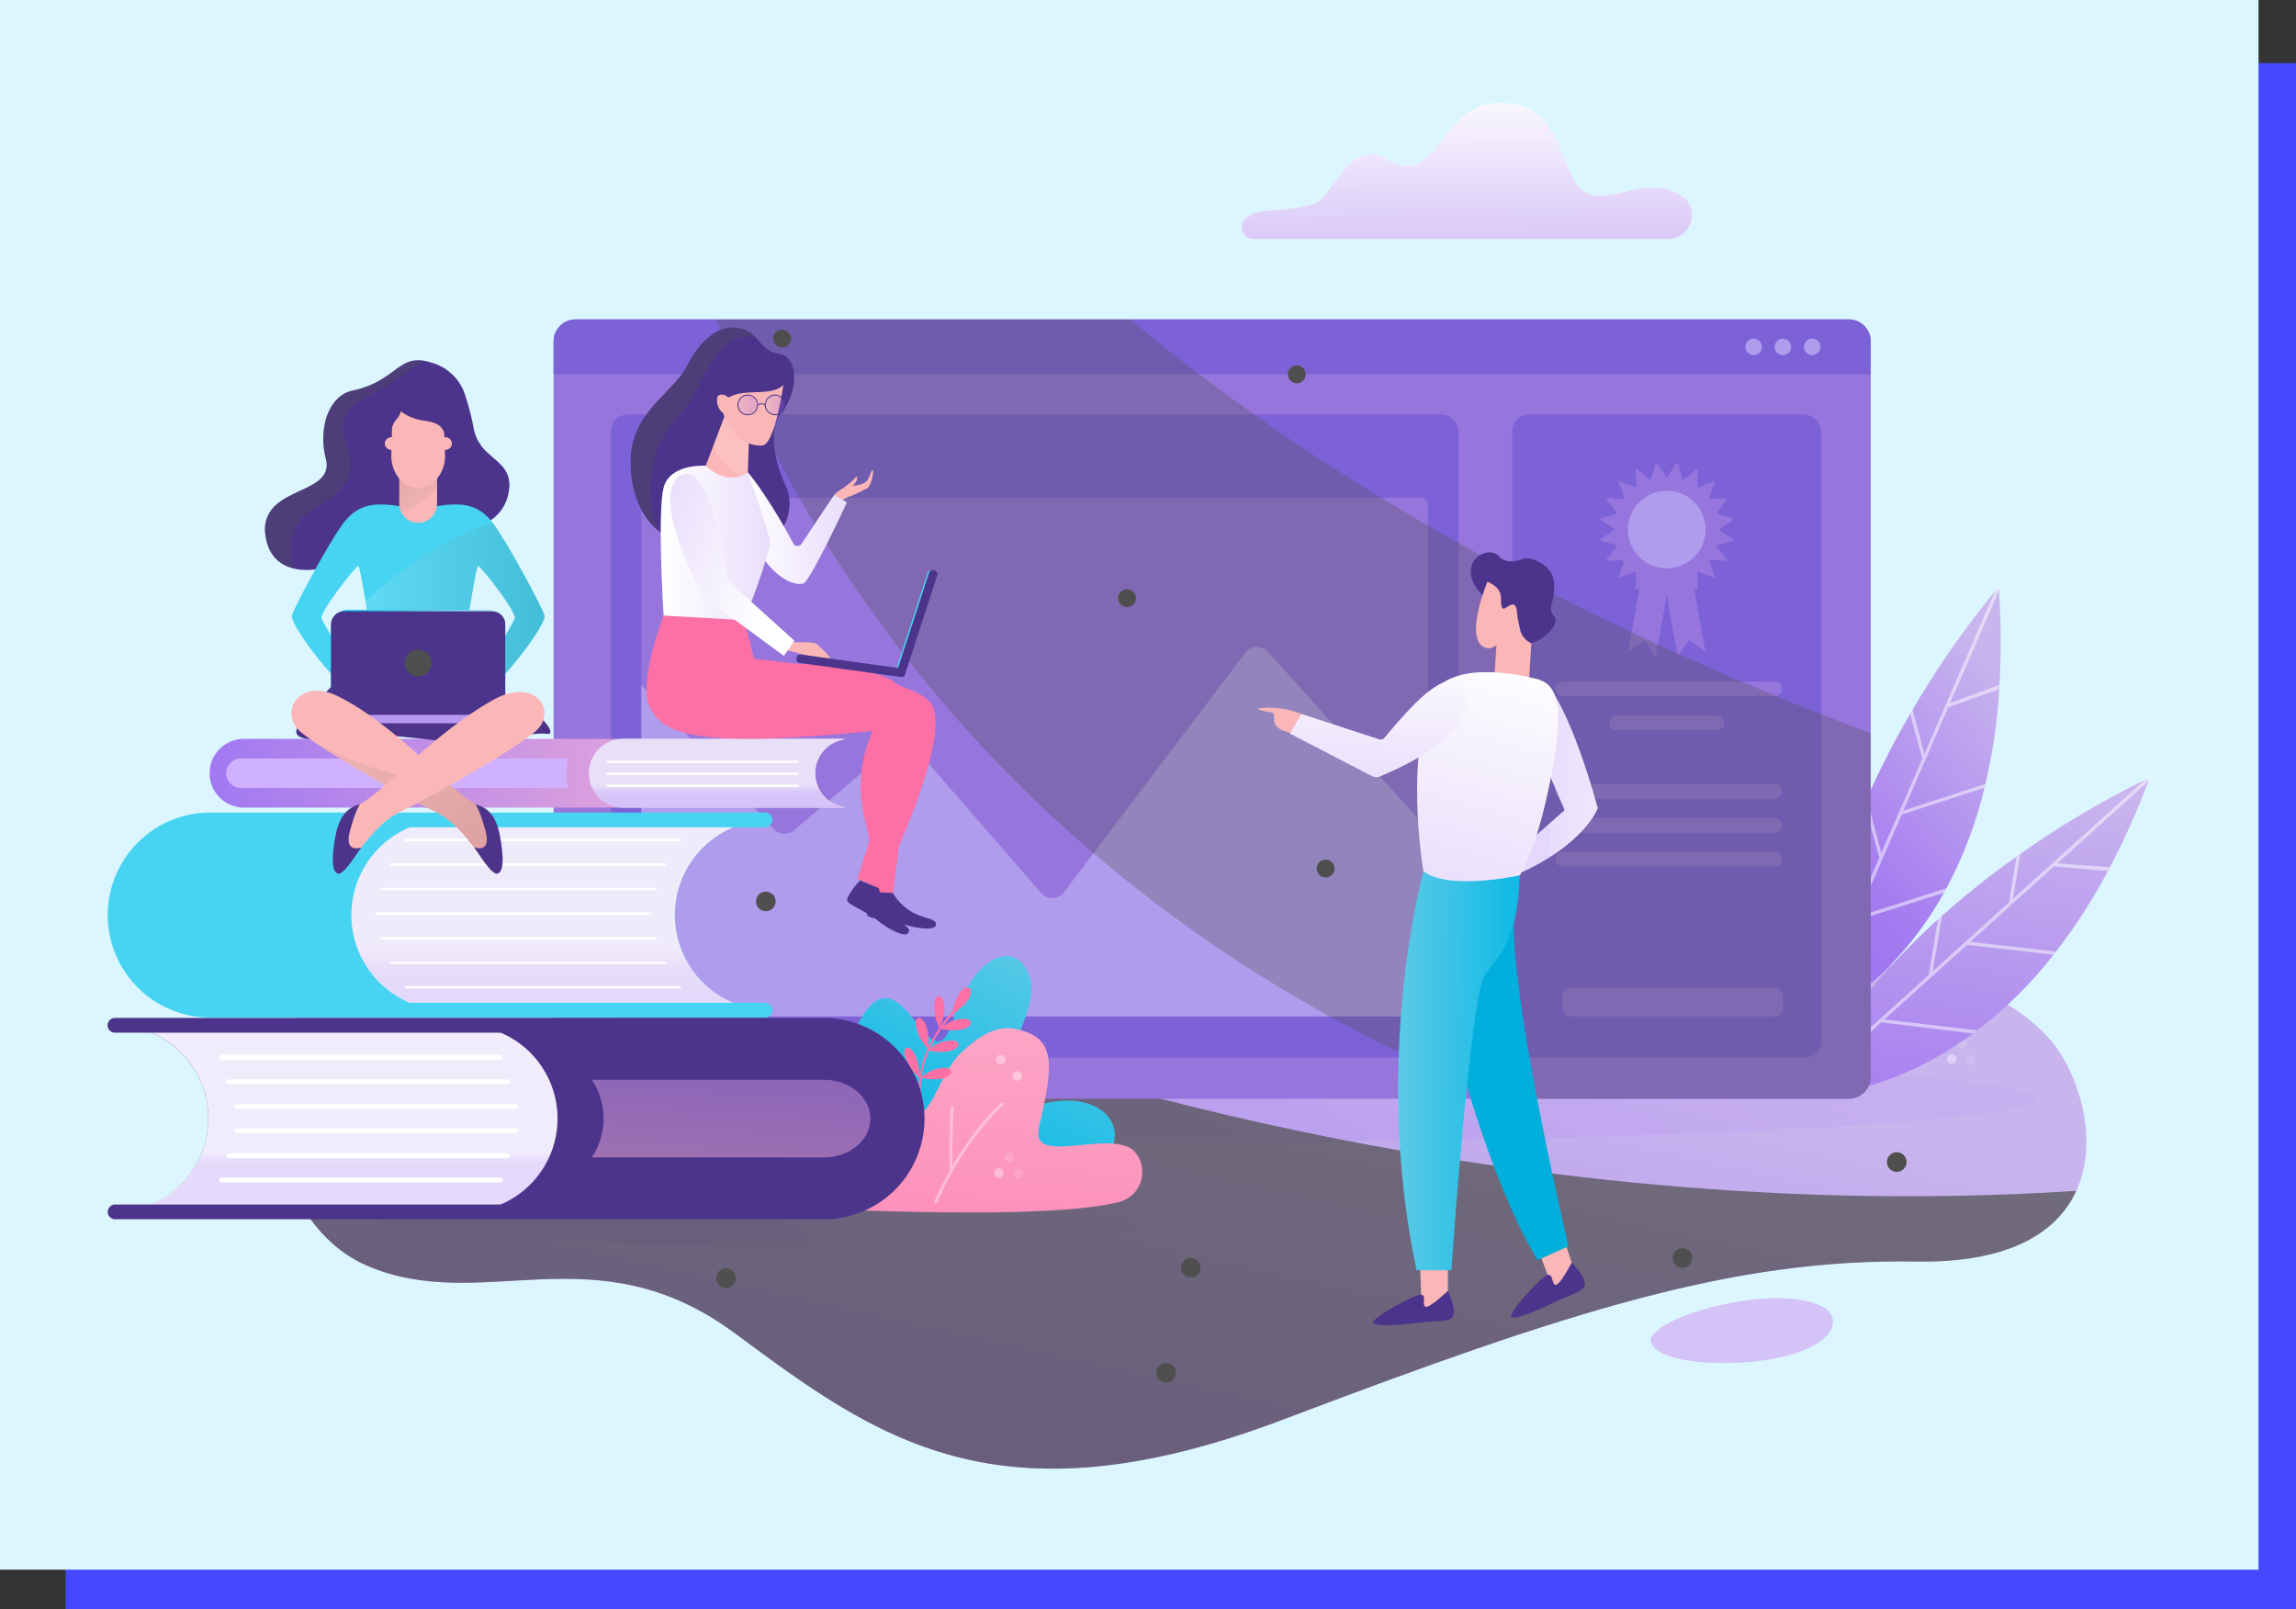 <svg xmlns="http://www.w3.org/2000/svg" xmlns:xlink="http://www.w3.org/1999/xlink" width="490" height="343.466" viewBox="0 0 490 343.466">
  <rect x="0" y="0" width="490" height="343.466" fill="#333333" stroke="none"/>
  <defs>
    <linearGradient id="linear-gradient" x1="0.531" y1="0.555" x2="0.26" y2="1.375" gradientUnits="objectBoundingBox">
      <stop offset="0" stop-color="#c9b5ee"/>
      <stop offset="0.59" stop-color="#a57cf0"/>
      <stop offset="1" stop-color="#9868f2"/>
    </linearGradient>
    <linearGradient id="linear-gradient-2" x1="2.33" y1="0.338" x2="0.476" y2="0.502" gradientUnits="objectBoundingBox">
      <stop offset="0" stop-color="#fff"/>
      <stop offset="0.678" stop-color="#c2a6f5"/>
      <stop offset="1" stop-color="#a57cf0"/>
      <stop offset="1" stop-color="#9868f2"/>
    </linearGradient>
    <linearGradient id="linear-gradient-3" x1="2.33" y1="0.384" x2="0.476" y2="0.502" xlink:href="#linear-gradient-2"/>
    <linearGradient id="linear-gradient-4" x1="1.025" y1="0.188" x2="0.47" y2="1.343" xlink:href="#linear-gradient"/>
    <linearGradient id="linear-gradient-5" x1="0.605" y1="-0.015" x2="0.222" y2="1.867" xlink:href="#linear-gradient"/>
    <linearGradient id="linear-gradient-6" x1="0.282" y1="0.967" x2="1.308" y2="-0.778" gradientUnits="objectBoundingBox">
      <stop offset="0" stop-color="#00b7e6"/>
      <stop offset="1" stop-color="#b3dce6"/>
    </linearGradient>
    <linearGradient id="linear-gradient-7" x1="0.104" y1="2.46" x2="0.726" y2="-0.209" gradientUnits="objectBoundingBox">
      <stop offset="0" stop-color="#fd70a5"/>
      <stop offset="1" stop-color="#fdaac9"/>
    </linearGradient>
    <linearGradient id="linear-gradient-8" x1="0.5" y1="0.678" x2="0.5" y2="0.742" xlink:href="#linear-gradient"/>
    <linearGradient id="linear-gradient-9" x1="0.877" y1="-1.452" x2="0.232" y2="1.583" gradientUnits="objectBoundingBox">
      <stop offset="0" stop-color="#c974ee"/>
      <stop offset="0" stop-color="#a179f2"/>
      <stop offset="1" stop-color="#fdb6d0"/>
    </linearGradient>
    <linearGradient id="linear-gradient-10" x1="0.5" y1="0.557" x2="0.5" y2="1.127" gradientUnits="objectBoundingBox">
      <stop offset="0.196" stop-color="#c9b5ee"/>
      <stop offset="0.423" stop-color="#a57cf0"/>
      <stop offset="1" stop-color="#9868f2"/>
    </linearGradient>
    <linearGradient id="linear-gradient-11" x1="0" y1="0.5" x2="1" y2="0.5" xlink:href="#linear-gradient-9"/>
    <linearGradient id="linear-gradient-12" x1="0.5" y1="0.59" x2="0.5" y2="1.019" xlink:href="#linear-gradient-10"/>
    <linearGradient id="linear-gradient-14" x1="1.471" y1="1.198" x2="2.45" y2="1.198" xlink:href="#linear-gradient-7"/>
    <linearGradient id="linear-gradient-15" x1="0" y1="0.5" x2="1" y2="0.5" xlink:href="#linear-gradient-2"/>
    <linearGradient id="linear-gradient-18" x1="0.867" y1="0.706" x2="-0.008" y2="0.207" xlink:href="#linear-gradient-2"/>
    <linearGradient id="linear-gradient-19" x1="11.664" y1="3.817" x2="12.68" y2="3.817" gradientUnits="objectBoundingBox">
      <stop offset="0" stop-color="#fff"/>
      <stop offset="0.805" stop-color="#4e4b4c"/>
      <stop offset="1" stop-color="#231f20"/>
    </linearGradient>
    <linearGradient id="linear-gradient-20" x1="0" y1="0.5" x2="1" y2="0.5" xlink:href="#linear-gradient-19"/>
    <linearGradient id="linear-gradient-21" y1="0.5" x2="1" y2="0.5" gradientUnits="objectBoundingBox">
      <stop offset="0" stop-color="#00b7e6"/>
      <stop offset="0.39" stop-color="#46c5e6"/>
      <stop offset="1" stop-color="#b3dce6"/>
    </linearGradient>
    <linearGradient id="linear-gradient-22" x1="-0.093" y1="-0.728" x2="0.74" y2="0.798" xlink:href="#linear-gradient-19"/>
    <linearGradient id="linear-gradient-23" x1="1.618" y1="1.68" x2="-0.296" y2="-0.379" gradientUnits="objectBoundingBox">
      <stop offset="0" stop-color="#fff"/>
      <stop offset="0.224" stop-color="#cecdcd"/>
      <stop offset="1" stop-color="#231f20"/>
    </linearGradient>
    <linearGradient id="linear-gradient-24" x1="0" y1="0.5" x2="1" y2="0.5" xlink:href="#linear-gradient"/>
    <linearGradient id="linear-gradient-25" x1="0" y1="0.5" x2="1" y2="0.5" xlink:href="#linear-gradient"/>
    <linearGradient id="linear-gradient-26" x1="2.333" y1="0.495" x2="0.473" y2="0.5" xlink:href="#linear-gradient-2"/>
    <linearGradient id="linear-gradient-27" x1="1.142" y1="0.51" x2="-0.74" y2="0.491" xlink:href="#linear-gradient-6"/>
    <linearGradient id="linear-gradient-29" x1="0.587" y1="-0.07" x2="0.358" y2="1.073" xlink:href="#linear-gradient-2"/>
    <linearGradient id="linear-gradient-30" x1="0.621" y1="-0.26" x2="0.365" y2="1.133" xlink:href="#linear-gradient-2"/>
    <linearGradient id="linear-gradient-31" x1="0.482" y1="-0.158" x2="0.531" y2="2.662" gradientUnits="objectBoundingBox">
      <stop offset="0" stop-color="#fff"/>
      <stop offset="1" stop-color="#a57cf0"/>
      <stop offset="1" stop-color="#9868f2"/>
    </linearGradient>
  </defs>
  <g id="Grupo_137308" data-name="Grupo 137308" transform="translate(-840 -1654)">
    <path id="Trazado_200189" data-name="Trazado 200189" d="M0,0H476V330H0Z" transform="translate(854 1667.466)" fill="#4747ff"/>
    <path id="Trazado_200190" data-name="Trazado 200190" d="M0,0H482V335H0Z" transform="translate(840 1654)" fill="#dbf6ff"/>
    <path id="Trazado_198091" data-name="Trazado 198091" d="M2843.239,895.146c-3.986,8.7-14,15.438-34.213,15.09-38.958-.664-73.978,10.55-135.127,33.738-61.166,23.2-87,3.7-116.953-18.443-29.942-22.145-53.874-3.7-78.66-14.489-12.623-5.5-21.148-21.622-19.06-39.179,2.009-16.924,13.856-35.178,41.331-46.614,56.009-23.3,22.745-63.522,64.013-78.454,113.695-41.109,220.1,69.58,224.59,87.865,4.508,18.285,30.291,8.6,48.021,27.68C2843.286,868.906,2848.458,883.71,2843.239,895.146Z" transform="translate(-1560.124 1013.002)" fill="url(#linear-gradient)"/>
    <path id="Trazado_200191" data-name="Trazado 200191" d="M175.753,0c97.066,0,175.753,4.067,175.753,9.083s-78.687,9.083-175.753,9.083S0,14.1,0,9.083,78.687,0,175.753,0Z" transform="translate(922.94 1879.422)" opacity="0.22" fill="url(#linear-gradient-2)" style="mix-blend-mode: multiply;isolation: isolate"/>
    <path id="Trazado_200192" data-name="Trazado 200192" d="M91.741,0c50.667,0,91.741,2.96,91.741,6.611s-41.074,6.611-91.741,6.611S0,10.262,0,6.611,41.074,0,91.741,0Z" transform="translate(918.986 1906.547)" opacity="0.22" fill="url(#linear-gradient-3)" style="mix-blend-mode: multiply;isolation: isolate"/>
    <g id="Grupo_136195" data-name="Grupo 136195" transform="translate(1226.908 1779.156)">
      <path id="Trazado_198092" data-name="Trazado 198092" d="M3062.971,786.888c.026.27.039.511.064.78a155.437,155.437,0,0,1,.119,20.085c0,.284,0,.581-.036.879a118.838,118.838,0,0,1-2.975,20.256,7.794,7.794,0,0,1-.192.821,90.367,90.367,0,0,1-8.119,21.444h-.014c-.173.338-.346.663-.533.974-11.791,21.17-27.945,27.38-27.945,27.38,0-.483.023-.978.056-1.46,0-.326.02-.667.037-.993.721-15.68,5.21-30.745,10.944-43.956.145-.353.319-.734.478-1.1a185,185,0,0,1,9.239-18.072c.173-.31.346-.593.518-.889a192.247,192.247,0,0,1,17.557-25.2C3062.7,787.212,3062.971,786.888,3062.971,786.888Z" transform="translate(-3023.339 -786.743)" fill="url(#linear-gradient-4)"/>
      <path id="Trazado_198093" data-name="Trazado 198093" d="M3062.647,786.639l.665.276-.275.649-10.426,23.963,10.544-3.877c0,.284,0,.581-.036.879l-10.9,3.9-9.572,22.041,17.5-5.688a7.733,7.733,0,0,1-.192.821l-17.667,5.729-9.47,21.8,19-6.085c-.173.338-.346.663-.533.974L3032.438,858l-9.1,21.284.054-1.337c0-.326.02-.667.037-.993l14.075-32.4-3.131-11.559c.145-.353.319-.734.478-1.1l3.088,11.615,8.731-20.1-2.581-9.583c.173-.31.346-.593.519-.889l2.526,9.426,15.031-34.629Z" transform="translate(-3023.34 -786.639)" fill="#fff" opacity="0.5"/>
    </g>
    <path id="Trazado_198094" data-name="Trazado 198094" d="M2843.239,983.091c-3.986,8.7-14,15.438-34.213,15.09-38.958-.664-73.978,10.55-135.127,33.738-61.166,23.2-87,3.7-116.953-18.443-29.942-22.145-53.874-3.7-78.66-14.489-12.623-5.5-21.148-21.622-19.06-39.179,67.746-6.3,137.88-12.037,137.88-12.037S2709.2,991.886,2843.239,983.091Z" transform="translate(-1560.124 925.057)" fill="#4f4f4f" opacity="0.72" style="mix-blend-mode: screen;isolation: isolate"/>
    <path id="Trazado_198095" data-name="Trazado 198095" d="M3014.328,955.587c-1.6-2.117-3.183-3.991-4.72-5.674A128.292,128.292,0,0,0,3006.42,937a.317.317,0,0,0-.606.188c.019.062,1.813,5.862,2.982,11.843-7.2-7.64-13.079-10.647-13.151-10.684a.317.317,0,0,0-.284.568c.09.045,9.09,4.641,18.461,17.054a.317.317,0,0,0,.34.114.3.3,0,0,0,.1-.052A.316.316,0,0,0,3014.328,955.587Z" transform="translate(-1784.645 929.659)" fill="#fff" opacity="0.38"/>
    <g id="Grupo_136198" data-name="Grupo 136198" transform="translate(1255.503 1878.954)" opacity="0.38">
      <g id="Grupo_136197" data-name="Grupo 136197">
        <g id="Grupo_136196" data-name="Grupo 136196">
          <path id="Trazado_198096" data-name="Trazado 198096" d="M3074.57,959.382a1.021,1.021,0,1,1-.968-1.072A1.021,1.021,0,0,1,3074.57,959.382Z" transform="translate(-3072.529 -958.309)" fill="#fff"/>
        </g>
      </g>
    </g>
    <g id="Grupo_136201" data-name="Grupo 136201" transform="translate(1257.711 1875.73)" opacity="0.32">
      <g id="Grupo_136200" data-name="Grupo 136200" transform="translate(0 0)">
        <g id="Grupo_136199" data-name="Grupo 136199">
          <path id="Trazado_198097" data-name="Trazado 198097" d="M3078.369,953.837a1.022,1.022,0,1,1-.969-1.071A1.022,1.022,0,0,1,3078.369,953.837Z" transform="translate(-3076.327 -952.765)" fill="#fff" opacity="0.38"/>
        </g>
      </g>
    </g>
    <g id="Grupo_136204" data-name="Grupo 136204" transform="translate(1259.62 1879.162)" opacity="0.32">
      <g id="Grupo_136203" data-name="Grupo 136203" transform="translate(0)">
        <g id="Grupo_136202" data-name="Grupo 136202">
          <path id="Trazado_198098" data-name="Trazado 198098" d="M3081.652,959.74a1.022,1.022,0,1,1-.969-1.071A1.022,1.022,0,0,1,3081.652,959.74Z" transform="translate(-3079.61 -958.667)" fill="#fff" opacity="0.38"/>
        </g>
      </g>
    </g>
    <g id="Grupo_136207" data-name="Grupo 136207" transform="translate(1255.911 1854.745)" opacity="0.38">
      <g id="Grupo_136206" data-name="Grupo 136206" transform="translate(0 0)">
        <g id="Grupo_136205" data-name="Grupo 136205">
          <path id="Trazado_198099" data-name="Trazado 198099" d="M3075.271,917.738a1.022,1.022,0,1,1-.969-1.072A1.022,1.022,0,0,1,3075.271,917.738Z" transform="translate(-3073.23 -916.665)" fill="#fff"/>
        </g>
      </g>
    </g>
    <g id="Grupo_136210" data-name="Grupo 136210" transform="translate(1259.407 1858.256)" opacity="0.38">
      <g id="Grupo_136209" data-name="Grupo 136209">
        <g id="Grupo_136208" data-name="Grupo 136208">
          <path id="Trazado_198100" data-name="Trazado 198100" d="M3081.285,923.778a1.021,1.021,0,1,1-.969-1.072A1.021,1.021,0,0,1,3081.285,923.778Z" transform="translate(-3079.244 -922.705)" fill="#fff"/>
        </g>
      </g>
    </g>
    <g id="Grupo_136213" data-name="Grupo 136213" transform="translate(1206.159 1853.724)" opacity="0.38">
      <g id="Grupo_136212" data-name="Grupo 136212" transform="translate(0 0)">
        <g id="Grupo_136211" data-name="Grupo 136211">
          <path id="Trazado_198101" data-name="Trazado 198101" d="M2989.688,915.98a1.022,1.022,0,1,1-.969-1.071A1.021,1.021,0,0,1,2989.688,915.98Z" transform="translate(-2987.647 -914.908)" fill="#fff"/>
        </g>
      </g>
    </g>
    <g id="Grupo_136216" data-name="Grupo 136216" transform="translate(1207.842 1850.08)" opacity="0.38">
      <g id="Grupo_136215" data-name="Grupo 136215" transform="translate(0)">
        <g id="Grupo_136214" data-name="Grupo 136214">
          <path id="Trazado_198102" data-name="Trazado 198102" d="M2992.584,909.714a1.021,1.021,0,1,1-.969-1.072A1.021,1.021,0,0,1,2992.584,909.714Z" transform="translate(-2990.543 -908.641)" fill="#fff"/>
        </g>
      </g>
    </g>
    <g id="Grupo_136219" data-name="Grupo 136219" transform="translate(1204.606 1875.73)" opacity="0.38">
      <g id="Grupo_136218" data-name="Grupo 136218" transform="translate(0 0)">
        <g id="Grupo_136217" data-name="Grupo 136217">
          <path id="Trazado_198103" data-name="Trazado 198103" d="M2987.019,953.837a1.022,1.022,0,1,1-.969-1.071A1.022,1.022,0,0,1,2987.019,953.837Z" transform="translate(-2984.977 -952.765)" fill="#fff"/>
        </g>
      </g>
    </g>
    <g id="Grupo_136220" data-name="Grupo 136220" transform="translate(1224.326 1819.747)">
      <path id="Trazado_198104" data-name="Trazado 198104" d="M3093.317,856.92c-.088.256-.177.481-.265.737a155.544,155.544,0,0,1-8.207,18.332c-.12.257-.245.527-.4.785a118.85,118.85,0,0,1-11.093,17.207,7.606,7.606,0,0,1-.515.668,90.367,90.367,0,0,1-16.269,16.159l-.013-.006c-.3.237-.59.46-.889.666-19.5,14.39-36.772,13.355-36.772,13.355.2-.437.426-.881.655-1.306.138-.3.294-.6.445-.888,7.148-13.975,17.471-25.831,28.16-35.482.278-.262.594-.537.891-.806a185.049,185.049,0,0,1,15.891-12.626c.286-.211.56-.4.84-.595a192.2,192.2,0,0,1,26.416-15.674C3092.935,857.1,3093.317,856.92,3093.317,856.92Z" transform="translate(-3018.898 -856.654)" fill="url(#linear-gradient-5)"/>
      <path id="Trazado_198105" data-name="Trazado 198105" d="M3093.118,856.462l.49.526-.52.478-19.41,17.5,11.2.836c-.12.257-.246.527-.4.785l-11.537-.96-17.838,16.1,18.281,2.066a7.606,7.606,0,0,1-.515.668l-18.453-2.1-17.646,15.924,19.817,2.328c-.3.237-.59.46-.889.666l-19.628-2.365-17.092,15.609.6-1.2c.138-.3.294-.6.445-.888l26.224-23.664,1.935-11.818c.278-.262.594-.537.891-.806l-2,11.852,16.271-14.687,1.618-9.791c.286-.211.56-.4.84-.595l-1.6,9.626,28.019-25.3Z" transform="translate(-3018.936 -856.462)" fill="#fff" opacity="0.5"/>
    </g>
    <g id="Grupo_136226" data-name="Grupo 136226" transform="translate(958.14 1722.171)">
      <path id="Trazado_198106" data-name="Trazado 198106" d="M2842.113,693.3V850.264a4.683,4.683,0,0,1-4.685,4.686H2565.7a4.6,4.6,0,0,1-2.844-.973,4.777,4.777,0,0,1-1.767-2.859c0-.03-.015-.061-.015-.09a4.376,4.376,0,0,1-.06-.763V693.3a4.682,4.682,0,0,1,4.686-4.685h271.733A4.682,4.682,0,0,1,2842.113,693.3Z" transform="translate(-2561.008 -688.616)" fill="#9675dd"/>
      <path id="Trazado_198107" data-name="Trazado 198107" d="M2842.111,693.3v7.036h-281.1V693.3a4.684,4.684,0,0,1,4.686-4.686h271.732A4.683,4.683,0,0,1,2842.111,693.3Z" transform="translate(-2561.007 -688.613)" fill="#7d62d7"/>
      <g id="Grupo_136224" data-name="Grupo 136224" transform="translate(254.362 4.104)">
        <g id="Grupo_136221" data-name="Grupo 136221">
          <path id="Trazado_198108" data-name="Trazado 198108" d="M2998.558,697.429a1.757,1.757,0,1,0,1.757-1.757A1.757,1.757,0,0,0,2998.558,697.429Z" transform="translate(-2998.558 -695.672)" fill="#af9ced"/>
        </g>
        <g id="Grupo_136222" data-name="Grupo 136222" transform="translate(6.247)">
          <path id="Trazado_198109" data-name="Trazado 198109" d="M3009.3,697.429a1.757,1.757,0,1,0,1.757-1.757A1.757,1.757,0,0,0,3009.3,697.429Z" transform="translate(-3009.304 -695.672)" fill="#af9ced"/>
        </g>
        <g id="Grupo_136223" data-name="Grupo 136223" transform="translate(12.493)">
          <path id="Trazado_198110" data-name="Trazado 198110" d="M3020.049,697.429a1.757,1.757,0,1,0,1.757-1.757A1.757,1.757,0,0,0,3020.049,697.429Z" transform="translate(-3020.049 -695.672)" fill="#af9ced"/>
        </g>
      </g>
      <rect id="Rectángulo_41532" data-name="Rectángulo 41532" width="65.981" height="137.233" rx="3.557" transform="translate(204.584 20.306)" fill="#7d62d7"/>
      <rect id="Rectángulo_41533" data-name="Rectángulo 41533" width="180.896" height="137.233" rx="3.557" transform="translate(12.236 20.306)" fill="#7d62d7"/>
      <path id="Trazado_198111" data-name="Trazado 198111" d="M2593.248,755.676V863.229a1.566,1.566,0,0,0,1.562,1.561h164.758a1.566,1.566,0,0,0,1.561-1.561V755.676a1.556,1.556,0,0,0-1.561-1.562H2594.81A1.556,1.556,0,0,0,2593.248,755.676Z" transform="translate(-2574.505 -716.036)" fill="#9675dd"/>
      <path id="Trazado_198112" data-name="Trazado 198112" d="M2593.248,817.022v69.12a1.566,1.566,0,0,0,1.562,1.561h164.758a1.566,1.566,0,0,0,1.561-1.561V847.834l-34.17-37.959a3.123,3.123,0,0,0-4.811.2l-38.731,51.132a3.123,3.123,0,0,1-4.848.163L2651.5,830.208a3.124,3.124,0,0,0-4.381-.331l-21.282,18.09a3.123,3.123,0,0,1-4.32-.264Z" transform="translate(-2574.505 -738.949)" fill="#af9ced"/>
      <g id="Grupo_136225" data-name="Grupo 136225" transform="translate(223.39 30.653)">
        <path id="Trazado_198113" data-name="Trazado 198113" d="M2946.444,756.829l1.573-1.034.086-.057a.254.254,0,0,0,0-.424l-.756-.5h0l-1.951-1.285a.254.254,0,0,1,.073-.457l.578-.159,2.549-.7a.254.254,0,0,0,.132-.4l-2.025-2.532a.254.254,0,0,1,.21-.412l3.238.149a.254.254,0,0,0,.25-.344l-1.341-3.558.39.148,3.168,1.194a.254.254,0,0,0,.343-.249l-.149-3.239a.254.254,0,0,1,.412-.21l2.486,1.986.046.037a.254.254,0,0,0,.4-.131l.748-2.721.111-.4a.254.254,0,0,1,.457-.072l1.781,2.708a.254.254,0,0,0,.424,0l.508-.772,1.273-1.936a.254.254,0,0,1,.457.073l.859,3.126a.254.254,0,0,0,.4.131l2.532-2.024a.254.254,0,0,1,.412.21l-.15,3.239a.254.254,0,0,0,.344.249l3.033-1.143a.254.254,0,0,1,.327.327l-1.144,3.032a.254.254,0,0,0,.25.344l3.237-.149a.254.254,0,0,1,.21.412l-2.024,2.532a.254.254,0,0,0,.13.4l3.127.857a.254.254,0,0,1,.073.457l-2.709,1.783a.254.254,0,0,0,0,.424l2.709,1.781a.254.254,0,0,1-.073.457l-2.766.76-.36.1a.254.254,0,0,0-.131.4l2.024,2.531a.254.254,0,0,1-.21.412l-1.283-.06-1.955-.091a.254.254,0,0,0-.25.343l.915,2.43,0,0,.227.6a.254.254,0,0,1-.327.327l-3.032-1.143a.254.254,0,0,0-.344.249l.15,3.237a.254.254,0,0,1-.413.21l-.456-.365h0l2.474,13.746-3.5-2.577-2.382,3.636-2.379-13.221-2.38,13.221-2.382-3.636-3.5,2.577,2.474-13.746h0l-.456.365a.254.254,0,0,1-.412-.21l.085-1.839v0l.064-1.4a.254.254,0,0,0-.343-.249l-.677.255-2.356.889a.254.254,0,0,1-.327-.327l1.088-2.89.055-.145a.253.253,0,0,0-.249-.343l-.135.006-3.1.145a.254.254,0,0,1-.21-.412l1.686-2.108.339-.423a.254.254,0,0,0-.131-.4l-.955-.262-2.173-.6a.254.254,0,0,1-.072-.457Z" transform="translate(-2945.28 -741.342)" fill="#9675dd"/>
        <path id="Trazado_198114" data-name="Trazado 198114" d="M2953.421,776.924l.521-.024-.191.506Z" transform="translate(-2948.688 -756.229)" fill="#c8bdcb" opacity="0.3"/>
        <circle id="Elipse_4909" data-name="Elipse 4909" cx="8.289" cy="8.289" r="8.289" transform="translate(5.895 5.894)" fill="#af9ced"/>
      </g>
      <path id="Trazado_198115" data-name="Trazado 198115" d="M2930.273,824.72h45.289a1.561,1.561,0,1,0,0-3.123h-45.289a1.561,1.561,0,1,0,0,3.123Z" transform="translate(-2714.953 -744.289)" fill="#9675dd"/>
      <path id="Trazado_198116" data-name="Trazado 198116" d="M2930.273,862.329h45.289a1.562,1.562,0,0,0,0-3.124h-45.289a1.562,1.562,0,0,0,0,3.124Z" transform="translate(-2714.953 -760.035)" fill="#9675dd"/>
      <path id="Trazado_198117" data-name="Trazado 198117" d="M2930.273,874.754h45.289a1.561,1.561,0,1,0,0-3.123h-45.289a1.561,1.561,0,1,0,0,3.123Z" transform="translate(-2714.953 -765.237)" fill="#9675dd"/>
      <path id="Trazado_198118" data-name="Trazado 198118" d="M2930.273,887.178h45.289a1.562,1.562,0,0,0,0-3.123h-45.289a1.562,1.562,0,0,0,0,3.123Z" transform="translate(-2714.953 -770.438)" fill="#9675dd"/>
      <path id="Trazado_198119" data-name="Trazado 198119" d="M2950.085,837.145h21.473a1.562,1.562,0,1,0,0-3.124h-21.473a1.562,1.562,0,0,0,0,3.124Z" transform="translate(-2723.248 -749.491)" fill="#9675dd"/>
      <rect id="Rectángulo_41534" data-name="Rectángulo 41534" width="47.046" height="6.117" rx="1.779" transform="translate(215.32 142.638)" fill="#9675dd"/>
      <path id="Trazado_198120" data-name="Trazado 198120" d="M2602.02,802.37a5.493,5.493,0,1,0,5.493-5.494A5.493,5.493,0,0,0,2602.02,802.37Z" transform="translate(-2578.178 -733.939)" fill="#4f4f4f" opacity="0.3" style="mix-blend-mode: screen;isolation: isolate"/>
      <path id="Trazado_198121" data-name="Trazado 198121" d="M2645.437,694.3a1.9,1.9,0,1,1-1.9-1.9A1.9,1.9,0,0,1,2645.437,694.3Z" transform="translate(-2594.763 -690.199)" fill="#4f4f4f" style="mix-blend-mode: screen;isolation: isolate"/>
      <path id="Trazado_198122" data-name="Trazado 198122" d="M2772.066,789.55a1.9,1.9,0,1,1-1.9-1.9A1.9,1.9,0,0,1,2772.066,789.55Z" transform="translate(-2647.779 -730.077)" fill="#4f4f4f" style="mix-blend-mode: screen;isolation: isolate"/>
      <path id="Trazado_198123" data-name="Trazado 198123" d="M2834.391,707.4a1.9,1.9,0,1,1-1.9-1.9A1.9,1.9,0,0,1,2834.391,707.4Z" transform="translate(-2673.873 -695.683)" fill="#4f4f4f" style="mix-blend-mode: screen;isolation: isolate"/>
      <path id="Trazado_198124" data-name="Trazado 198124" d="M2844.986,888.838a1.9,1.9,0,1,1-1.9-1.9A1.9,1.9,0,0,1,2844.986,888.838Z" transform="translate(-2678.309 -771.645)" fill="#4f4f4f" style="mix-blend-mode: screen;isolation: isolate"/>
      <path id="Trazado_198125" data-name="Trazado 198125" d="M2865.008,776.148c.7.284,1.407.539,2.1.809v73.307a4.683,4.683,0,0,1-4.685,4.686h-73.652q-10.441-4.177-20.06-8.787-8.87-4.244-17.081-8.787a302.191,302.191,0,0,1-50.389-34.85,285.9,285.9,0,0,1-62.813-75.822.015.015,0,0,0-.015-.015c-3.623-6.377-6.692-12.35-9.251-17.769-1.183-2.5-2.261-4.9-3.234-7.141q-.314-.74-.628-1.437c-1.931-4.566-3.443-8.518-4.6-11.721h88.442c4.82,4.041,9.73,7.933,14.7,11.721q5.816,4.4,11.721,8.578c8.877,6.3,17.949,12.2,27.066,17.769.015,0,.015.015.03.015,3.308,2.021,6.647,4,9.97,5.928,2.17,1.257,4.326,2.5,6.5,3.7,3.817,2.156,7.634,4.237,11.452,6.273q8.914,4.738,17.724,9.042h.015c2.6,1.273,5.179,2.515,7.754,3.743q2.808,1.325,5.6,2.6c1.392.644,2.77,1.273,4.147,1.886a3.639,3.639,0,0,0,.493.224q5.165,2.335,10.209,4.521c1.018.434,2.037.868,3.039,1.3.284.12.569.24.838.359l.539.224c2.021.853,4.027,1.692,6.018,2.5h.015c3.248,1.347,6.437,2.635,9.6,3.892,2.41.943,4.775,1.856,7.125,2.754C2864.125,775.834,2864.574,776,2865.008,776.148Z" transform="translate(-2585.999 -688.616)" fill="#4f4f4f" opacity="0.3" style="mix-blend-mode: screen;isolation: isolate"/>
    </g>
    <path id="Trazado_198126" data-name="Trazado 198126" d="M2607.023,762.812a6.04,6.04,0,1,0,6.04-6.039A6.039,6.039,0,0,0,2607.023,762.812Z" transform="translate(-1622.133 1005.021)" fill="#4f4f4f" opacity="0.3" style="mix-blend-mode: screen;isolation: isolate"/>
    <g id="Grupo_136253" data-name="Grupo 136253" transform="translate(982.92 1858.027)">
      <g id="Grupo_136227" data-name="Grupo 136227" transform="translate(38.039 0)">
        <path id="Trazado_198127" data-name="Trazado 198127" d="M2685.171,968.23s-22.3-13.127-14.416-30.442c.157-.343.322-.685.5-1.027,9.268-17.821,15.219,15.092,20.228-.635s14.732-17.384,16.633-8.217-17.792,33.974-1.9,27.416c11.556-4.769,19.3-.857,19.79,4.7a8.613,8.613,0,0,1-2.661,6.586C2718.774,971.532,2692.8,972.4,2685.171,968.23Z" transform="translate(-2669.068 -922.312)" fill="url(#linear-gradient-6)"/>
      </g>
      <g id="Grupo_136228" data-name="Grupo 136228" transform="translate(0 14.444)">
        <path id="Trazado_198128" data-name="Trazado 198128" d="M2699.054,985.355c-20.1,4.673-85.424.094-85.424.094-2.747-.139-8.668-2.057-9.493-4.681q-.087-.279-.153-.566c-3.814-16.713,24.949.839,15.874-20.8s16.678-10.316,27.045,1.364c13.133,14.8,11.848-1.22,19.333-7.768,1.324-1.166,5.971-5.859,11.256-4.718,8.771,1.894,8.072,7.413,4.969,21.018-1.77,7.761,11.8,1.615,18.575,4C2705.681,974.929,2706.2,983.693,2699.054,985.355Z" transform="translate(-2603.634 -947.159)" fill="url(#linear-gradient-7)"/>
      </g>
      <path id="Trazado_198129" data-name="Trazado 198129" d="M2715.538,976.2a.317.317,0,0,0-.447-.042c-.063.052-5.112,4.3-10.411,13.369-.206-6.091.236-12.146.241-12.21a.317.317,0,0,0-.633-.047,128.464,128.464,0,0,0-.2,13.3c-1.119,1.986-2.241,4.169-3.322,6.591a.317.317,0,0,0,.16.419.306.306,0,0,0,.114.027.319.319,0,0,0,.306-.187c6.338-14.2,14.073-20.707,14.151-20.771A.318.318,0,0,0,2715.538,976.2Z" transform="translate(-2644.288 -944.825)" fill="#fff" opacity="0.38"/>
      <path id="Trazado_198130" data-name="Trazado 198130" d="M2664.54,997.5c-1.6-2.117-3.183-3.991-4.72-5.674a128.265,128.265,0,0,0-3.189-12.913.317.317,0,0,0-.606.188c.019.062,1.812,5.862,2.982,11.843-7.2-7.64-13.079-10.647-13.151-10.683a.317.317,0,1,0-.284.568c.089.044,9.09,4.641,18.461,17.054a.316.316,0,0,0,.34.114.311.311,0,0,0,.1-.052A.318.318,0,0,0,2664.54,997.5Z" transform="translate(-2621.119 -945.915)" fill="#fff" opacity="0.38"/>
      <g id="Grupo_136231" data-name="Grupo 136231" transform="translate(69.241 45.29)" opacity="0.38">
        <g id="Grupo_136230" data-name="Grupo 136230">
          <g id="Grupo_136229" data-name="Grupo 136229">
            <path id="Trazado_198131" data-name="Trazado 198131" d="M2724.782,1001.292a1.021,1.021,0,1,1-.968-1.071A1.021,1.021,0,0,1,2724.782,1001.292Z" transform="translate(-2722.741 -1000.22)" fill="#fff"/>
          </g>
        </g>
      </g>
      <g id="Grupo_136234" data-name="Grupo 136234" transform="translate(71.449 42.067)" opacity="0.32">
        <g id="Grupo_136233" data-name="Grupo 136233">
          <g id="Grupo_136232" data-name="Grupo 136232">
            <path id="Trazado_198132" data-name="Trazado 198132" d="M2728.581,995.747a1.022,1.022,0,1,1-.969-1.071A1.022,1.022,0,0,1,2728.581,995.747Z" transform="translate(-2726.539 -994.675)" fill="#fff" opacity="0.38"/>
          </g>
        </g>
      </g>
      <g id="Grupo_136237" data-name="Grupo 136237" transform="translate(73.357 45.498)" opacity="0.32">
        <g id="Grupo_136236" data-name="Grupo 136236">
          <g id="Grupo_136235" data-name="Grupo 136235">
            <path id="Trazado_198133" data-name="Trazado 198133" d="M2731.864,1001.649a1.022,1.022,0,1,1-.969-1.071A1.022,1.022,0,0,1,2731.864,1001.649Z" transform="translate(-2729.822 -1000.577)" fill="#fff" opacity="0.38"/>
          </g>
        </g>
      </g>
      <g id="Grupo_136240" data-name="Grupo 136240" transform="translate(69.648 21.081)" opacity="0.38">
        <g id="Grupo_136239" data-name="Grupo 136239">
          <g id="Grupo_136238" data-name="Grupo 136238">
            <path id="Trazado_198134" data-name="Trazado 198134" d="M2725.483,959.648a1.021,1.021,0,1,1-.968-1.072A1.021,1.021,0,0,1,2725.483,959.648Z" transform="translate(-2723.442 -958.575)" fill="#fff"/>
          </g>
        </g>
      </g>
      <g id="Grupo_136243" data-name="Grupo 136243" transform="translate(73.144 24.592)" opacity="0.38">
        <g id="Grupo_136242" data-name="Grupo 136242">
          <g id="Grupo_136241" data-name="Grupo 136241">
            <path id="Trazado_198135" data-name="Trazado 198135" d="M2731.5,965.688a1.021,1.021,0,1,1-.969-1.072A1.021,1.021,0,0,1,2731.5,965.688Z" transform="translate(-2729.456 -964.615)" fill="#fff"/>
          </g>
        </g>
      </g>
      <g id="Grupo_136246" data-name="Grupo 136246" transform="translate(19.896 20.059)" opacity="0.38">
        <g id="Grupo_136245" data-name="Grupo 136245">
          <g id="Grupo_136244" data-name="Grupo 136244">
            <path id="Trazado_198136" data-name="Trazado 198136" d="M2639.9,957.891a1.022,1.022,0,1,1-.969-1.072A1.021,1.021,0,0,1,2639.9,957.891Z" transform="translate(-2637.859 -956.818)" fill="#fff"/>
          </g>
        </g>
      </g>
      <g id="Grupo_136249" data-name="Grupo 136249" transform="translate(21.579 16.416)" opacity="0.38">
        <g id="Grupo_136248" data-name="Grupo 136248">
          <g id="Grupo_136247" data-name="Grupo 136247">
            <path id="Trazado_198137" data-name="Trazado 198137" d="M2642.8,951.624a1.021,1.021,0,1,1-.969-1.072A1.021,1.021,0,0,1,2642.8,951.624Z" transform="translate(-2640.754 -950.551)" fill="#fff"/>
          </g>
        </g>
      </g>
      <g id="Grupo_136252" data-name="Grupo 136252" transform="translate(18.344 42.067)" opacity="0.38">
        <g id="Grupo_136251" data-name="Grupo 136251">
          <g id="Grupo_136250" data-name="Grupo 136250">
            <path id="Trazado_198138" data-name="Trazado 198138" d="M2637.23,995.747a1.022,1.022,0,1,1-.969-1.071A1.023,1.023,0,0,1,2637.23,995.747Z" transform="translate(-2635.189 -994.675)" fill="#fff"/>
          </g>
        </g>
      </g>
    </g>
    <g id="Grupo_136255" data-name="Grupo 136255" transform="translate(1033.001 1864.731)">
      <g id="Grupo_136254" data-name="Grupo 136254" transform="translate(3.058 4.716)">
        <path id="Trazado_198139" data-name="Trazado 198139" d="M2696.131,963.608a17.794,17.794,0,0,1-.5-7.075c0-.055.01-.113.013-.16l.008,0a17.259,17.259,0,0,1,.311-1.725q.165-.763.394-1.486c.159-.521.332-1.027.526-1.519.116-.316.237-.615.374-.917.053-.143.115-.288.18-.424.1-.219.205-.43.309-.641.017-.032.031-.073.048-.1a26.89,26.89,0,0,1,1.825-3.128l0-.009c.081-.113.153-.223.226-.334s.153-.223.229-.326a1.2,1.2,0,0,1,.095-.125,28.009,28.009,0,0,1,2.447-2.987c.216-.22.341-.334.355-.347l-.3-.342c-.014.013-.139.127-.344.354a26.817,26.817,0,0,0-2.658,3.252c-.061.09-.131.181-.2.281a28.7,28.7,0,0,0-2.085,3.554c-.016.031-.025.062-.042.094-.09.17-.169.347-.247.524-.042.094-.093.19-.132.292-.21.469-.407.953-.588,1.461-.187.49-.359,1-.51,1.515-.137.478-.268.973-.369,1.479-.109.481-.2.974-.27,1.483-.006.094-.021.191-.036.287a18.1,18.1,0,0,0,.607,7.42Z" transform="translate(-2695.044 -941.957)" fill="#fd70a5"/>
      </g>
      <path id="Trazado_198140" data-name="Trazado 198140" d="M2707.473,939.475a8.3,8.3,0,0,1,2.106-5.081C2711.578,932.449,2713.118,936.028,2707.473,939.475Z" transform="translate(-2697.19 -933.844)" fill="#fd70a5"/>
      <path id="Trazado_198141" data-name="Trazado 198141" d="M2703,947.469a7.919,7.919,0,0,1,5-2.118C2710.872,945.348,2709.766,948.885,2703,947.469Z" transform="translate(-2695.317 -938.662)" fill="#fd70a5"/>
      <path id="Trazado_198142" data-name="Trazado 198142" d="M2698.414,955.431a7.918,7.918,0,0,1,5-2.118C2706.287,953.309,2705.181,956.848,2698.414,955.431Z" transform="translate(-2693.397 -941.995)" fill="#fd70a5"/>
      <path id="Trazado_198143" data-name="Trazado 198143" d="M2695.832,965.463a7.923,7.923,0,0,1,5-2.118C2703.705,963.342,2702.6,966.88,2695.832,965.463Z" transform="translate(-2692.316 -946.195)" fill="#fd70a5"/>
      <path id="Trazado_198144" data-name="Trazado 198144" d="M2701.887,943.865a9.4,9.4,0,0,1-1.047-5.646C2701.39,935.394,2704.536,937.691,2701.887,943.865Z" transform="translate(-2694.365 -935.175)" fill="#fd70a5"/>
      <path id="Trazado_198145" data-name="Trazado 198145" d="M2696.607,951.712a9.776,9.776,0,0,1-2.645-5.2C2693.638,943.588,2697.245,944.867,2696.607,951.712Z" transform="translate(-2691.524 -938.532)" fill="#fd70a5"/>
      <path id="Trazado_198146" data-name="Trazado 198146" d="M2693.033,962.447a9.835,9.835,0,0,1-3.175-4.909C2689.218,954.639,2692.913,955.513,2693.033,962.447Z" transform="translate(-2689.784 -943.111)" fill="#fd70a5"/>
    </g>
    <g id="Grupo_136278" data-name="Grupo 136278" transform="translate(863 1810.646)">
      <path id="Trazado_198147" data-name="Trazado 198147" d="M2571.214,967.673a19.927,19.927,0,0,1-19.91,19.909h-151.25a19.909,19.909,0,0,0,0-39.819H2551.3A19.907,19.907,0,0,1,2571.214,967.673Z" transform="translate(-2398.482 -885.587)" fill="#e5e5e5"/>
      <path id="Trazado_198148" data-name="Trazado 198148" d="M2571.214,967.673a19.927,19.927,0,0,1-19.91,19.909h-151.25a19.909,19.909,0,0,0,0-39.819H2551.3A19.907,19.907,0,0,1,2571.214,967.673Z" transform="translate(-2398.482 -885.587)" fill="#4c348c"/>
      <path id="Trazado_198149" data-name="Trazado 198149" d="M2494.457,967.673a19.927,19.927,0,0,1-19.909,19.909h-74.494a19.909,19.909,0,0,0,0-39.819h74.494A19.907,19.907,0,0,1,2494.457,967.673Z" transform="translate(-2398.482 -885.587)" fill="#fff"/>
      <path id="Trazado_198150" data-name="Trazado 198150" d="M2494.457,967.955a19.927,19.927,0,0,1-19.909,19.909h-74.494a19.91,19.91,0,0,0,0-39.82h74.494A19.908,19.908,0,0,1,2494.457,967.955Z" transform="translate(-2398.482 -885.704)" opacity="0.25" fill="url(#linear-gradient-8)"/>
      <path id="Trazado_198151" data-name="Trazado 198151" d="M2634.5,976.044a7.589,7.589,0,0,1-2.9,5.855,10.891,10.891,0,0,1-7,2.431h-49.523a15.041,15.041,0,0,0-.01-16.572h49.545C2630.077,967.758,2634.5,971.478,2634.5,976.044Z" transform="translate(-2471.757 -893.957)" opacity="0.51" fill="url(#linear-gradient-9)"/>
      <g id="Grupo_136256" data-name="Grupo 136256" transform="translate(0 60.606)">
        <path id="Trazado_198152" data-name="Trazado 198152" d="M2550.175,988.024H2398.922a1.572,1.572,0,0,1,0-3.144h151.25a18.338,18.338,0,0,0,0-36.676h-151.25a1.572,1.572,0,1,1,0-3.143h151.25a21.481,21.481,0,0,1,0,42.963Z" transform="translate(-2397.35 -945.061)" fill="#4c348c"/>
      </g>
      <path id="Trazado_198153" data-name="Trazado 198153" d="M2519.5,892.649a20.3,20.3,0,0,0,19.26,20.276v.031h-118.41a20.3,20.3,0,0,1,0-40.6h118.41v.031A20.292,20.292,0,0,0,2519.5,892.649Z" transform="translate(-2398.482 -854.014)" fill="#47d4f2"/>
      <path id="Trazado_198154" data-name="Trazado 198154" d="M2555.815,892.649a20.3,20.3,0,0,0,19.26,20.276v.031H2507.1a20.3,20.3,0,1,1,0-40.6h67.976v.031A20.292,20.292,0,0,0,2555.815,892.649Z" transform="translate(-2434.797 -854.014)" fill="#fff"/>
      <path id="Trazado_198155" data-name="Trazado 198155" d="M2555.815,892.649a20.3,20.3,0,0,0,19.26,20.276v.031H2507.1a20.3,20.3,0,1,1,0-40.6h67.976v.031A20.292,20.292,0,0,0,2555.815,892.649Z" transform="translate(-2434.797 -854.014)" opacity="0.27" fill="url(#linear-gradient-10)"/>
      <g id="Grupo_136271" data-name="Grupo 136271" transform="translate(57.088 22.368)">
        <g id="Grupo_136258" data-name="Grupo 136258" transform="translate(6.287 31.436)">
          <g id="Grupo_136257" data-name="Grupo 136257">
            <path id="Trazado_198156" data-name="Trazado 198156" d="M2565.08,933.884H2506.63a.262.262,0,1,1,0-.524h58.449a.262.262,0,1,1,0,.524Z" transform="translate(-2506.368 -933.36)" fill="#fff"/>
          </g>
        </g>
        <g id="Grupo_136260" data-name="Grupo 136260" transform="translate(3.144 26.197)">
          <g id="Grupo_136259" data-name="Grupo 136259">
            <path id="Trazado_198157" data-name="Trazado 198157" d="M2559.673,924.871h-58.45a.262.262,0,0,1,0-.524h58.45a.262.262,0,0,1,0,.524Z" transform="translate(-2500.961 -924.347)" fill="#fff"/>
          </g>
        </g>
        <g id="Grupo_136262" data-name="Grupo 136262" transform="translate(1.048 20.958)">
          <g id="Grupo_136261" data-name="Grupo 136261">
            <path id="Trazado_198158" data-name="Trazado 198158" d="M2556.067,915.859h-58.449a.262.262,0,1,1,0-.524h58.449a.262.262,0,1,1,0,.524Z" transform="translate(-2497.355 -915.335)" fill="#fff"/>
          </g>
        </g>
        <g id="Grupo_136264" data-name="Grupo 136264" transform="translate(0 15.718)">
          <g id="Grupo_136263" data-name="Grupo 136263">
            <path id="Trazado_198159" data-name="Trazado 198159" d="M2554.265,906.846h-58.45a.262.262,0,1,1,0-.524h58.45a.262.262,0,1,1,0,.524Z" transform="translate(-2495.553 -906.322)" fill="#fff"/>
          </g>
        </g>
        <g id="Grupo_136266" data-name="Grupo 136266" transform="translate(1.048 10.479)">
          <g id="Grupo_136265" data-name="Grupo 136265">
            <path id="Trazado_198160" data-name="Trazado 198160" d="M2556.067,897.833h-58.449a.262.262,0,0,1,0-.524h58.449a.262.262,0,0,1,0,.524Z" transform="translate(-2497.355 -897.309)" fill="#fff"/>
          </g>
        </g>
        <g id="Grupo_136268" data-name="Grupo 136268" transform="translate(3.144 5.24)">
          <g id="Grupo_136267" data-name="Grupo 136267">
            <path id="Trazado_198161" data-name="Trazado 198161" d="M2559.673,888.821h-58.45a.262.262,0,0,1,0-.524h58.45a.262.262,0,0,1,0,.524Z" transform="translate(-2500.961 -888.297)" fill="#fff"/>
          </g>
        </g>
        <g id="Grupo_136270" data-name="Grupo 136270" transform="translate(6.287)">
          <g id="Grupo_136269" data-name="Grupo 136269">
            <path id="Trazado_198162" data-name="Trazado 198162" d="M2565.08,879.808H2506.63a.262.262,0,1,1,0-.524h58.449a.262.262,0,1,1,0,.524Z" transform="translate(-2506.368 -879.284)" fill="#fff"/>
          </g>
        </g>
      </g>
      <g id="Grupo_136272" data-name="Grupo 136272" transform="translate(0 16.766)">
        <path id="Trazado_198163" data-name="Trazado 198163" d="M2537.629,913.4h-118.41a21.874,21.874,0,0,1,0-43.749h118.41a1.572,1.572,0,0,1,1.572,1.572,1.615,1.615,0,0,1-1.8,1.572H2419.219a18.731,18.731,0,0,0,0,37.462h118.188a1.591,1.591,0,0,1,1.794,1.54v.031A1.572,1.572,0,0,1,2537.629,913.4Z" transform="translate(-2397.35 -869.648)" fill="#47d4f2"/>
      </g>
      <path id="Trazado_198164" data-name="Trazado 198164" d="M2563.98,849.945a7.323,7.323,0,0,0,6.2,7.24v.094H2442.07a7.335,7.335,0,1,1,0-14.67h128.113v.094A7.324,7.324,0,0,0,2563.98,849.945Z" transform="translate(-2413.002 -841.562)" fill="url(#linear-gradient-11)"/>
      <path id="Trazado_198165" data-name="Trazado 198165" d="M2622.285,849.945a7.323,7.323,0,0,0,6.2,7.24v.094h-47.154a7.335,7.335,0,1,1,0-14.67h47.154v.094A7.324,7.324,0,0,0,2622.285,849.945Z" transform="translate(-2471.307 -841.562)" fill="#fff"/>
      <path id="Trazado_198166" data-name="Trazado 198166" d="M2622.285,849.945a7.323,7.323,0,0,0,6.2,7.24v.094h-47.154a7.335,7.335,0,1,1,0-14.67h47.154v.094A7.324,7.324,0,0,0,2622.285,849.945Z" transform="translate(-2471.307 -841.562)" opacity="0.42" fill="url(#linear-gradient-12)"/>
      <g id="Grupo_136273" data-name="Grupo 136273" transform="translate(20.686 0)">
        <path id="Trazado_198167" data-name="Trazado 198167" d="M2569.428,857.573H2441.316a8.383,8.383,0,0,1,0-16.766h128.112a1.048,1.048,0,0,1,0,2.1H2441.316a6.287,6.287,0,0,0,0,12.574h128.112a1.048,1.048,0,1,1,0,2.1Z" transform="translate(-2432.933 -840.807)" fill="url(#linear-gradient-11)"/>
      </g>
      <path id="Trazado_198168" data-name="Trazado 198168" d="M2444.051,856.107a3.144,3.144,0,1,1,0-6.287h69.867a11.568,11.568,0,0,0,0,6.287Z" transform="translate(-2415.586 -844.58)" fill="#d0b1ff"/>
      <g id="Grupo_136274" data-name="Grupo 136274" transform="translate(23.775 68.465)">
        <path id="Trazado_198169" data-name="Trazado 198169" d="M2498.238,959.628h-59.467a.524.524,0,0,1,0-1.048h59.467a.524.524,0,0,1,0,1.048Z" transform="translate(-2438.247 -958.58)" fill="#fff"/>
        <path id="Trazado_198170" data-name="Trazado 198170" d="M2500.875,968.64h-59.467a.524.524,0,0,1,0-1.048h59.467a.524.524,0,0,1,0,1.048Z" transform="translate(-2439.351 -962.353)" fill="#fff"/>
        <path id="Trazado_198171" data-name="Trazado 198171" d="M2503.879,977.766h-59.468a.524.524,0,0,1,0-1.048h59.468a.524.524,0,0,1,0,1.048Z" transform="translate(-2440.609 -966.174)" fill="#fff"/>
        <path id="Trazado_198172" data-name="Trazado 198172" d="M2503.879,986.666h-59.468a.524.524,0,0,1,0-1.048h59.468a.524.524,0,0,1,0,1.048Z" transform="translate(-2440.609 -969.9)" fill="#fff"/>
        <path id="Trazado_198173" data-name="Trazado 198173" d="M2500.875,995.767h-59.467a.524.524,0,0,1,0-1.048h59.467a.524.524,0,0,1,0,1.048Z" transform="translate(-2439.351 -973.71)" fill="#fff"/>
        <path id="Trazado_198174" data-name="Trazado 198174" d="M2498.238,1004.691h-59.467a.524.524,0,0,1,0-1.048h59.467a.524.524,0,0,1,0,1.048Z" transform="translate(-2438.247 -977.446)" fill="#fff"/>
      </g>
      <g id="Grupo_136275" data-name="Grupo 136275" transform="translate(106.336 8.259)">
        <path id="Trazado_198175" data-name="Trazado 198175" d="M2621.135,855.538h-40.6a.262.262,0,1,1,0-.524h40.6a.262.262,0,1,1,0,.524Z" transform="translate(-2580.268 -855.014)" fill="#fff"/>
      </g>
      <g id="Grupo_136276" data-name="Grupo 136276" transform="translate(106.336 5.689)">
        <path id="Trazado_198176" data-name="Trazado 198176" d="M2621.135,851.118h-40.6a.262.262,0,1,1,0-.524h40.6a.262.262,0,1,1,0,.524Z" transform="translate(-2580.268 -850.594)" fill="#fff"/>
      </g>
      <g id="Grupo_136277" data-name="Grupo 136277" transform="translate(106.336 10.798)">
        <path id="Trazado_198177" data-name="Trazado 198177" d="M2621.135,859.905h-40.6a.262.262,0,0,1,0-.524h40.6a.262.262,0,1,1,0,.524Z" transform="translate(-2580.268 -859.381)" fill="#fff"/>
      </g>
    </g>
    <path id="Trazado_198178" data-name="Trazado 198178" d="M2621.643,709.457c-3.511,4.242-1.077,11.976.853,16.1s1.761,18.165-23.693,11.257a9.877,9.877,0,0,1-3.534-1.843c-3.635-2.863-6.258-8.471-5.9-15.84.465-9.627,9.205-13.814,11.995-19.372s7.006-9.052,11.342-7.983a6.829,6.829,0,0,1,3.6,2.237c1.244,1.356,2.162,2.82,4.686,3.2C2625.222,697.845,2625.156,705.224,2621.643,709.457Z" transform="translate(-1614.728 1032.313)" fill="#4c348c"/>
    <path id="Trazado_198179" data-name="Trazado 198179" d="M2622.981,798.192l3.924.069,2.156,8.658s31.083,2.982,37.351,9-10.527,39.976-10.527,39.976l-4.759-2.006s3.9-11.7,4.62-16.342,3.569-16.932,3.569-16.932-28.283-3.287-34.613-4.816S2622.981,798.192,2622.981,798.192Z" transform="translate(-1628.137 987.681)" fill="#fd70a5"/>
    <path id="Trazado_198180" data-name="Trazado 198180" d="M2598.785,797.313s-5.593,14.349-2.944,19.535,7.6,9.148,47.605,5.112c0,0-4.447,7.943-1.7,19.016s1.628,15.365,1.628,15.365l4.334.195s5.163-35.2,2.2-42.886-36.334-6.039-36.334-6.039l-1.019-9.764Z" transform="translate(-1617.153 988.049)" fill="url(#linear-gradient-14)"/>
    <path id="Trazado_198181" data-name="Trazado 198181" d="M2626.093,729.234l-.25,7.013a7.7,7.7,0,0,1-.444.817c-.53.87-1.5,2.163-2.613,2.318-1.7.238-5.927-4.548-5.927-4.548l1.6-4.182,2.223-5.841.152-.393.415.376Z" transform="translate(-1626.251 1018.567)" fill="#fbb7b7"/>
    <g id="Grupo_136279" data-name="Grupo 136279" transform="translate(1018.013 1754.347)">
      <path id="Trazado_198182" data-name="Trazado 198182" d="M2664,749.266a5.956,5.956,0,0,1,3.885-1.943c2.725-.38,3.168-.7,3.931-2.745s.679,1.52-.583,3.118a30.628,30.628,0,0,1-4,1.915,2.917,2.917,0,0,0-1.969,1.632Z" transform="translate(-2664 -743.962)" fill="#fbb7b7"/>
      <path id="Trazado_198183" data-name="Trazado 198183" d="M2666.723,749.014a18.735,18.735,0,0,0,3.056-2.567c.34-.651.589.822-.754,1.849A2.694,2.694,0,0,1,2666.723,749.014Z" transform="translate(-2665.14 -744.935)" fill="#fbb7b7"/>
    </g>
    <path id="Trazado_198184" data-name="Trazado 198184" d="M2631.621,744.766s4.113,4.691,9.717,15.19a1.024,1.024,0,0,0,1.754.084l6.95-10.437,2.719,1.581s-7.73,16.606-9.222,17.245c-1.267.542-6.032-.192-10.446-8.276A19.2,19.2,0,0,1,2631.621,744.766Z" transform="translate(-1632.029 1010.049)" fill="#fff"/>
    <path id="Trazado_198185" data-name="Trazado 198185" d="M2631.621,744.766s4.113,4.691,9.717,15.19a1.024,1.024,0,0,0,1.754.084l6.95-10.437,2.719,1.581s-7.73,16.606-9.222,17.245c-1.267.542-6.032-.192-10.446-8.276A19.2,19.2,0,0,1,2631.621,744.766Z" transform="translate(-1632.029 1010.049)" opacity="0.26" fill="url(#linear-gradient-15)"/>
    <path id="Trazado_198186" data-name="Trazado 198186" d="M2662.036,755.8s-7.73,16.606-9.222,17.245" transform="translate(-1641.305 1005.427)" opacity="0.26" fill="url(#linear-gradient-15)"/>
    <path id="Trazado_198187" data-name="Trazado 198187" d="M2609.953,742.32s-7.479-.506-8.931,4.52-.045,27.443-.045,27.443l17.24.991s5.746-14.667,5.428-16.948-4.708-14.59-4.708-14.59-.884,1.071-3.636,1.111S2609.953,742.32,2609.953,742.32Z" transform="translate(-1619.346 1011.078)" fill="#fff"/>
    <path id="Trazado_198188" data-name="Trazado 198188" d="M2609.953,742.32s-7.479-.506-8.931,4.52-.045,27.443-.045,27.443l17.24.991s5.746-14.667,5.428-16.948-4.708-14.59-4.708-14.59-.884,1.071-3.636,1.111S2609.953,742.32,2609.953,742.32Z" transform="translate(-1619.346 1011.078)" opacity="0.26" fill="url(#linear-gradient-15)"/>
    <path id="Trazado_198189" data-name="Trazado 198189" d="M2647.54,807.134s4.188-.173,4.947.324a19.457,19.457,0,0,1,3.083,3.16c.116.313-5.763-.761-6.667-1.066a16.243,16.243,0,0,0-3.249-.752C2645.05,808.8,2647.54,807.134,2647.54,807.134Z" transform="translate(-1638.267 983.949)" fill="#fbb7b7"/>
    <path id="Trazado_198190" data-name="Trazado 198190" d="M2606.6,745.476c-2.431.752-6.069,5.536,3.657,24.675a7.063,7.063,0,0,0,2.132,2.493l15.722,11.522,2.218-3.239-13.541-12.214a3.056,3.056,0,0,1-.987-1.869C2615.174,762.093,2612.358,743.7,2606.6,745.476Z" transform="translate(-1620.813 1009.802)" fill="#fff"/>
    <path id="Trazado_198191" data-name="Trazado 198191" d="M2606.6,745.476c-2.431.752-6.069,5.536,3.657,24.675a7.063,7.063,0,0,0,2.132,2.493l15.722,11.522,2.218-3.239-13.541-12.214a3.056,3.056,0,0,1-.987-1.869C2615.174,762.093,2612.358,743.7,2606.6,745.476Z" transform="translate(-1620.813 1009.802)" opacity="0.26" fill="url(#linear-gradient-18)"/>
    <path id="Trazado_200193" data-name="Trazado 200193" d="M.769,0H22.657a.769.769,0,0,1,.769.769v.288a.769.769,0,0,1-.769.769H.769A.769.769,0,0,1,0,1.057V.769A.769.769,0,0,1,.769,0Z" transform="translate(1030.944 1797.786) rotate(-71.973)" fill="#47d4f2"/>
    <path id="Trazado_200194" data-name="Trazado 200194" d="M.769,0h.288a.769.769,0,0,1,.769.769V22.657a.77.77,0,0,1-.77.77H.769A.769.769,0,0,1,0,22.657V.769A.769.769,0,0,1,.769,0Z" transform="translate(1009.873 1795.377) rotate(-82.078)" fill="#4c348c"/>
    <path id="Trazado_200195" data-name="Trazado 200195" d="M.77,0H22.657a.769.769,0,0,1,.769.769v.288a.769.769,0,0,1-.769.769H.769A.769.769,0,0,1,0,1.057V.77A.77.77,0,0,1,.77,0Z" transform="matrix(0.309, -0.951, 0.951, 0.309, 1031.287, 1797.738)" fill="#4c348c"/>
    <path id="Trazado_198192" data-name="Trazado 198192" d="M2677.234,898.851s-1.811,4.3-1.06,5.058,4.988.768,7.482,1.712,6.814,1.548,7.057.307c.138-.709-.01-1-2.529-1.763a11.075,11.075,0,0,1-6.615-5.119Z" transform="translate(-1651.008 945.538)" fill="#4c348c"/>
    <path id="Trazado_198193" data-name="Trazado 198193" d="M2671.547,894.553s-3.161,3.434-2.71,4.4,4.433,2.412,6.459,4.145,5.887,3.764,6.536,2.679c.37-.62.328-.94-1.782-2.516a11.072,11.072,0,0,1-4.491-7.057Z" transform="translate(-1647.994 947.338)" fill="#4c348c"/>
    <path id="Trazado_198194" data-name="Trazado 198194" d="M2624.224,716.66a1.048,1.048,0,0,1-1.227-.14c-.394-.333-1.713-.622-1.964.36a3.523,3.523,0,0,0,.949,3.012,1.283,1.283,0,0,1,.571,1.083s1.7,4.458,2.191,1.5A13.2,13.2,0,0,0,2624.224,716.66Z" transform="translate(-1627.973 1022.006)" fill="#fbb7b7"/>
    <path id="Trazado_198195" data-name="Trazado 198195" d="M2627.243,729.505l-.25,7.013a7.7,7.7,0,0,1-.444.817,10.243,10.243,0,0,1-6.943-6.411l2.224-5.841.566-.017Z" transform="translate(-1627.401 1018.297)" opacity="0.13" fill="url(#linear-gradient-19)" style="mix-blend-mode: multiply;isolation: isolate"/>
    <path id="Trazado_198196" data-name="Trazado 198196" d="M2636,712.6s-1.758,12.905-4.572,12.978-5.958-1.388-7.7-5.817c0,0-1.52-2.149-.156-3.714C2626.4,712.8,2633.359,715.525,2636,712.6Z" transform="translate(-1628.824 1023.514)" fill="#fbb7b7"/>
    <path id="Trazado_198197" data-name="Trazado 198197" d="M2616.3,694.015a4.381,4.381,0,0,0-3.7-.155c-6.5,1.854-8.078,11.551-12.88,16.43-5.1,5.183-8.481,15.538-4.455,24.682-3.635-2.863-6.258-8.471-5.9-15.84.465-9.627,9.205-13.814,11.995-19.372s7.006-9.052,11.342-7.983A6.829,6.829,0,0,1,2616.3,694.015Z" transform="translate(-1614.728 1032.313)" fill="#4f4f4f" opacity="0.33" style="mix-blend-mode: screen;isolation: isolate"/>
    <path id="Trazado_198198" data-name="Trazado 198198" d="M2507.133,731.474a9,9,0,0,1-3.878,6.295,10.8,10.8,0,0,1-3.47,1.461s-22.313,3.8-28.166,7.07a16.641,16.641,0,0,1-5.8,1.927,12.313,12.313,0,0,1-4.784-.212c-3-.792-5.38-2.98-5.862-7.209a6.845,6.845,0,0,1,2.074-6.148c4.05-3.878,12.328-4.1,10.834-10.034a16.277,16.277,0,0,1-.058-8.214,5,5,0,0,1,.147-.5c.98-3.094,3-5.274,5.5-5.8,9.111-1.943,9.74-7.389,15.447-6.369a10.558,10.558,0,0,1,1.51.384,10.407,10.407,0,0,1,7.038,6.531,56.307,56.307,0,0,1,2.049,7.911,9.188,9.188,0,0,0,2.9,4.784c.269.253.547.5.816.743,1.445,1.257,2.865,2.368,3.486,4.1A6.42,6.42,0,0,1,2507.133,731.474Z" transform="translate(-1558.532 1027.277)" fill="#4c348c"/>
    <path id="Trazado_198199" data-name="Trazado 198199" d="M2476.412,819.663c-5.124,4.231-7.27,8.618-9.355,10.66-1.146,1.123-1.1,3.824,7.278,2.27s22.671,1.069,27.569,1.288,15.073-2.5,18.1-1.944c3.623.67-5.481-11.356-23.507-10.948S2476.412,819.663,2476.412,819.663Z" transform="translate(-1563.313 978.691)" fill="#4d338a"/>
    <path id="Trazado_200196" data-name="Trazado 200196" d="M0,0H33.959V1.837H0Z" transform="translate(910.263 1806.519)" fill="#b79aee"/>
    <path id="Trazado_198200" data-name="Trazado 198200" d="M2503.684,798.458l.979-4.384s7.324-11.838,7.838-13.169-7.413-11.43-7.838-11.226-1.861,9.7-2.367,12.45-10.409,1.225-10.409,1.225-9.9,1.535-10.41-1.225c-.2-1.02-.506-2.956-.849-5-.587-3.494-1.249-7.315-1.518-7.446-.433-.2-8.352,9.9-7.838,11.226s7.838,13.169,7.838,13.169l.979,4.384c-4.327-1.379-15.757-16.222-15.145-18.263s8.467-16.639,11.324-20.109,5.936-3.772,9.593-3.469c1.527.13,6.025,1.02,6.025,1.02s4.5-.89,6.017-1.02c3.666-.3,6.735,0,9.593,3.469.09.115.188.237.294.376,3.07,4.033,10.442,17.757,11.038,19.733C2519.441,782.236,2508.011,797.078,2503.684,798.458Z" transform="translate(-1562.64 1005.125)" fill="#47d4f2"/>
    <path id="Trazado_198201" data-name="Trazado 198201" d="M2515,801.292l.979-4.384s7.324-11.838,7.838-13.169-7.413-11.43-7.838-11.226-1.861,9.7-2.367,12.45-10.409,1.225-10.409,1.225-9.9,1.535-10.41-1.225c-.2-1.02-.505-2.955-.849-5,5.356-4.874,15.643-13.136,27.162-16.663,3.07,4.033,10.442,17.757,11.039,19.733C2530.754,785.07,2519.323,799.912,2515,801.292Z" transform="translate(-1573.952 1002.291)" opacity="0.13" fill="url(#linear-gradient-20)" style="mix-blend-mode: multiply;isolation: isolate"/>
    <path id="Trazado_200197" data-name="Trazado 200197" d="M2.809,0h31.53a2.809,2.809,0,0,1,2.809,2.809V19.235a2.809,2.809,0,0,1-2.809,2.809H2.809A2.809,2.809,0,0,1,0,19.235V2.809A2.809,2.809,0,0,1,2.809,0Z" transform="translate(910.671 1784.475)" fill="#4c348c"/>
    <path id="Trazado_200198" data-name="Trazado 200198" d="M3.557,0H33.59a3.557,3.557,0,0,1,3.557,3.557V18.486a3.557,3.557,0,0,1-3.557,3.557H3.557A3.557,3.557,0,0,1,0,18.486V3.557A3.557,3.557,0,0,1,3.557,0Z" transform="translate(910.671 1784.169)" fill="url(#linear-gradient-21)"/>
    <path id="Trazado_200199" data-name="Trazado 200199" d="M2.809,0h31.53a2.809,2.809,0,0,1,2.809,2.809V19.235a2.809,2.809,0,0,1-2.809,2.809H2.809A2.809,2.809,0,0,1,0,19.235V2.809A2.809,2.809,0,0,1,2.809,0Z" transform="translate(910.671 1784.475)" fill="#4c348c"/>
    <path id="Trazado_198202" data-name="Trazado 198202" d="M2512.1,812.689a2.858,2.858,0,1,1-2.858-2.857A2.858,2.858,0,0,1,2512.1,812.689Z" transform="translate(-1580 982.808)" fill="#4f4f4f" style="mix-blend-mode: screen;isolation: isolate"/>
    <path id="Trazado_198203" data-name="Trazado 198203" d="M2506.632,860.655c-.669.375-1.6-.686-2.882-2.286-.008-.008-.016-.008-.016-.017s-.008-.008-.016-.016c-1.845-2.3-4.45-5.682-8.107-7.478-5.552-2.727-20-10.728-26.778-15.529,0-.008-.008-.008-.008-.016l-.008-.008c-.817-.58-1.526-1.119-2.09-1.592-4.752-4.017-.438-11.7,7.983-7.6,8.444,4.111,18.208,13.325,23.237,18.256.294.286.563.547.824.776,4.694,4.18,4.735,3.29,5.919,4.695C2508.567,854.425,2508.265,859.732,2506.632,860.655Z" transform="translate(-1562.571 976.481)" fill="#fbb7b7"/>
    <path id="Trazado_198204" data-name="Trazado 198204" d="M2509.561,868.124c-.669.375-1.6-.686-2.882-2.286-.008-.008-.016-.008-.016-.017s-.008-.008-.016-.016c-1.845-2.3-4.45-5.682-8.107-7.478-5.552-2.727-20-10.728-26.778-15.529,0-.008-.008-.008-.008-.016a64.091,64.091,0,0,0,29.122,9.054c.294.286.563.547.824.775,4.694,4.18,4.735,3.29,5.919,4.695C2511.5,861.894,2511.194,867.2,2509.561,868.124Z" transform="translate(-1565.5 969.013)" opacity="0.13" fill="url(#linear-gradient-22)" style="mix-blend-mode: multiply;isolation: isolate"/>
    <path id="Trazado_198205" data-name="Trazado 198205" d="M2532.1,866.637c2.139.553,4.333,1.828,5.251,6.778s.715,7.7-.561,8.011-4.117-4.535-4.987-5.614c0,0,3.746,1.453,2.487-3.367S2532.1,866.637,2532.1,866.637Z" transform="translate(-1590.643 959.025)" fill="#4d338a"/>
    <path id="Trazado_198206" data-name="Trazado 198206" d="M2512.429,746.09v5.968a4.031,4.031,0,0,1-7.731,1.6,3.875,3.875,0,0,1-.335-1.6V746.09Z" transform="translate(-1579.152 1009.494)" fill="#fbb7b7"/>
    <path id="Trazado_198207" data-name="Trazado 198207" d="M2512.429,746.09v2.474a17.335,17.335,0,0,1-7.731,5.094,3.875,3.875,0,0,1-.335-1.6V746.09Z" transform="translate(-1579.152 1009.494)" opacity="0.13" fill="url(#linear-gradient-23)" style="mix-blend-mode: multiply;isolation: isolate"/>
    <path id="Trazado_200200" data-name="Trazado 200200" d="M1.31,0h11.6a1.31,1.31,0,1,1,0,2.619H1.31A1.31,1.31,0,0,1,1.31,0Z" transform="translate(922.135 1747.354)" fill="#fbb7b7"/>
    <path id="Trazado_198208" data-name="Trazado 198208" d="M2486.613,850.034c1.187-1.406,1.224-.51,5.919-4.694s14.024-13.24,23.353-18.361c8.715-4.784,13.9,2.543,8.692,6.932s-22.656,14.083-28.881,17.145-9.389,10.716-11.022,9.8S2482.735,854.626,2486.613,850.034Z" transform="translate(-1570.431 976.283)" fill="#fbb7b7"/>
    <path id="Trazado_198209" data-name="Trazado 198209" d="M2485.776,866.637c-2.139.553-4.333,1.828-5.251,6.778s-.714,7.7.561,8.011,4.117-4.535,4.987-5.614c0,0-3.746,1.453-2.486-3.367S2485.776,866.637,2485.776,866.637Z" transform="translate(-1568.935 959.025)" fill="#4d338a"/>
    <path id="Trazado_200201" data-name="Trazado 200201" d="M1.31,0h11.6a1.31,1.31,0,1,1,0,2.619H1.31A1.31,1.31,0,0,1,1.31,0Z" transform="translate(922.135 1747.354)" fill="#fbb7b7"/>
    <path id="Trazado_198210" data-name="Trazado 198210" d="M2512.555,722.013l.354,10.081h-.016c-.2,3.592-2.687,6.433-5.731,6.433s-5.527-2.841-5.731-6.433h-.016l.264-10.132Z" transform="translate(-1577.918 1019.596)" fill="#fbb7b7"/>
    <g id="Grupo_136283" data-name="Grupo 136283" transform="translate(997.387 1738.206)">
      <g id="Grupo_136280" data-name="Grupo 136280" transform="translate(0 0)">
        <path id="Trazado_198211" data-name="Trazado 198211" d="M2632.87,718.559a2,2,0,1,1-2-2A2,2,0,0,1,2632.87,718.559Z" transform="translate(-2628.666 -716.348)" opacity="0.25" fill="url(#linear-gradient-24)"/>
        <path id="Trazado_198212" data-name="Trazado 198212" d="M2632.915,718.271a2.2,2.2,0,1,0-2.189,2.337,2.211,2.211,0,0,0,2.206-2.123V718.4A.356.356,0,0,0,2632.915,718.271Zm-2.189,2.14a2,2,0,1,1,2.008-2.008A2.005,2.005,0,0,1,2630.726,720.411Z" transform="translate(-2628.521 -716.197)" fill="#4c348c"/>
      </g>
      <g id="Grupo_136281" data-name="Grupo 136281" transform="translate(5.842 0)">
        <path id="Trazado_198213" data-name="Trazado 198213" d="M2642.935,718.559a2,2,0,1,1-2-2A2,2,0,0,1,2642.935,718.559Z" transform="translate(-2638.722 -716.348)" opacity="0.25" fill="url(#linear-gradient-25)"/>
        <path id="Trazado_198214" data-name="Trazado 198214" d="M2642.093,716.642a2.15,2.15,0,0,0-1.317-.445,2.188,2.188,0,0,0-2.188,2.074.366.366,0,0,0-.016.132v.066a2.2,2.2,0,0,0,2.2,2.139,1.733,1.733,0,0,0,.51-.066h.016a2.1,2.1,0,0,0,.56-.23,2.183,2.183,0,0,0,1.07-1.465,2.019,2.019,0,0,0,.049-.444A2.165,2.165,0,0,0,2642.093,716.642Zm.33,2.913a1.05,1.05,0,0,1-.165.214l-.05.049a1.452,1.452,0,0,1-.312.246.616.616,0,0,1-.2.115,1.522,1.522,0,0,1-.346.148h-.016c-.066.017-.148.033-.214.049a2.394,2.394,0,0,1-.346.033,2,2,0,0,1,0-4,2.485,2.485,0,0,1,.362.033,1.362,1.362,0,0,1,.28.066.126.126,0,0,0,.066.016,1.154,1.154,0,0,1,.2.1.683.683,0,0,1,.181.116l.2.148a1.267,1.267,0,0,1,.3.3,1.007,1.007,0,0,1,.182.28,1.293,1.293,0,0,1,.2.494,1.924,1.924,0,0,1,.05.445,2.5,2.5,0,0,1-.032.345,2.4,2.4,0,0,1-.313.774C2642.439,719.538,2642.422,719.538,2642.422,719.555Z" transform="translate(-2638.571 -716.197)" fill="#4c348c"/>
      </g>
      <g id="Grupo_136282" data-name="Grupo 136282" transform="translate(4.291 1.872)">
        <path id="Trazado_198215" data-name="Trazado 198215" d="M2637.438,719.842a1.26,1.26,0,0,0-1.413,0l-.123-.163a1.467,1.467,0,0,1,1.649,0Z" transform="translate(-2635.902 -719.416)" fill="#4c348c"/>
      </g>
    </g>
    <path id="Trazado_198216" data-name="Trazado 198216" d="M2512.909,720.965v6.05c-.514-2.613-2.474-2.948-5-3.34a10.173,10.173,0,0,1-4.458-1.918s0,.694-1.086,1.918a4.8,4.8,0,0,0-.955,2.556v-5.266Z" transform="translate(-1577.918 1020.014)" fill="#4c348c"/>
    <path id="Trazado_198217" data-name="Trazado 198217" d="M2489.123,703.74c-2.547,1.429-4.98,3.29-7.185,4.825-4.972,3.47-12.377,4.474-9.5,12.818s-1.853,10.859-7.658,14.491-3.748,12.141-3.748,12.141c-3-.792-5.38-2.98-5.862-7.209a6.845,6.845,0,0,1,2.074-6.148c4.05-3.878,12.328-4.1,10.834-10.034a16.277,16.277,0,0,1-.058-8.214,5,5,0,0,1,.147-.5c.98-3.094,3-5.274,5.5-5.8C2482.787,708.165,2483.416,702.72,2489.123,703.74Z" transform="translate(-1558.532 1027.277)" fill="#4f4f4f" opacity="0.33" style="mix-blend-mode: screen;isolation: isolate"/>
    <path id="Trazado_198218" data-name="Trazado 198218" d="M2916.858,824.167s4.61,5.624,10.129,25.493c0,0-2.76,7.837-17.441,14.239s-.54,0-.54,0l-1.354-2.98,12.27-10.818-4.526-10.6Z" transform="translate(-1745.999 976.806)" fill="#fff"/>
    <path id="Trazado_198219" data-name="Trazado 198219" d="M2916.858,824.167s4.61,5.624,10.129,25.493c0,0-2.76,7.837-17.441,14.239s-.54,0-.54,0l-1.354-2.98,12.27-10.818-4.526-10.6Z" transform="translate(-1745.999 976.806)" opacity="0.26" fill="url(#linear-gradient-26)"/>
    <path id="Trazado_198220" data-name="Trazado 198220" d="M2884.086,1035.3v6.871a8.279,8.279,0,0,1-7.286,2.235l1.573-2.567-.248-7.865Z" transform="translate(-1735.08 888.966)" fill="#fbb7b7"/>
    <path id="Trazado_198221" data-name="Trazado 198221" d="M2878.978,1050.442c-.561,1.6-3.063,1.077-7.119,1.573s-9.687.994-10.018,0,8.993-6.12,10.25-5.958.107,2.145.927,2.563,4.8-3.393,4.8-3.393S2879.557,1048.786,2878.978,1050.442Z" transform="translate(-1728.813 884.255)" fill="#4c348c"/>
    <path id="Trazado_198222" data-name="Trazado 198222" d="M2929.759,1032.867a8.255,8.255,0,0,1-6.172,4.457l.658-2.925-.168-.475h-.015l-.965-2.6h-.015l-.337-.9-1.271-3.385,6.08-.674.552,1.639,1.118,3.308.245.735h.015Z" transform="translate(-1753.783 892.155)" fill="#fbb7b7"/>
    <path id="Trazado_198223" data-name="Trazado 198223" d="M2928.252,1039.416c-.015,1.7-2.558,2.007-6.234,3.8-3.692,1.777-8.853,4.059-9.481,3.217-.643-.827,6.479-8.624,7.765-8.945h.015c1.241-.245.8,2.006,1.7,2.129.689.108,2.344-2.741,3.079-4.074.229-.413.367-.674.367-.674s.307.306.72.8C2927.026,1036.629,2928.268,1038.252,2928.252,1039.416Z" transform="translate(-1750.025 888.592)" fill="#4c348c"/>
    <path id="Trazado_198224" data-name="Trazado 198224" d="M2916.7,975.768l-.429.184-5.361,2.42-.827.367c-1.134-1.868-2.251-3.905-3.308-6.05-5.284-10.568-9.527-23.6-11.748-31.093-.016-.015,0-.015,0-.015-1.118-3.691-1.731-6.05-1.731-6.05-1.271-4.58,11.809-47.695,11.7-28.657v.046c-.061,11.809,4.442,35.411,7.873,51.647C2914.986,968.555,2916.7,975.768,2916.7,975.768Z" transform="translate(-1741.951 944.199)" fill="#00afdb"/>
    <path id="Trazado_198225" data-name="Trazado 198225" d="M2876.469,891.28s-11.094,39.572-1.49,85.106h7.451s3.974-58.117,7.12-62.919,6.955-6.789,7.451-21.359Z" transform="translate(-1732.68 948.708)" fill="url(#linear-gradient-27)"/>
    <path id="Trazado_198226" data-name="Trazado 198226" d="M2901.292,784.2c-1.912-1.49-4.064-3.974-3.485-6.871s4.222-4.14,5.878-2.4,3.891,1.076,5.3.58,6.457,1.076,6.54,5.547-1.656,4.719,0,6.789-4.14,6.292-5.712,5.63S2901.292,784.2,2901.292,784.2Z" transform="translate(-1743.835 997.755)" fill="#4c348c"/>
    <path id="Trazado_198227" data-name="Trazado 198227" d="M2906.928,802.171l-.482,7.419,7.379.979.472-7.749a4.35,4.35,0,0,1-2.277-2.471,39.338,39.338,0,0,1-.787-4.057Z" transform="translate(-1747.492 988.476)" fill="#fbb7b7"/>
    <path id="Trazado_198228" data-name="Trazado 198228" d="M2906.928,802.171l-.482,7.419,7.379.979.472-7.749a4.35,4.35,0,0,1-2.277-2.471,39.338,39.338,0,0,1-.787-4.057Z" transform="translate(-1747.492 988.476)" opacity="0.13" fill="url(#linear-gradient-20)" style="mix-blend-mode: multiply;isolation: isolate"/>
    <path id="Trazado_198229" data-name="Trazado 198229" d="M2902.1,784.9s-4.727,11.131-1.084,13.761,7.368-7.138,7.368-7.138,0-1.96-1.076-1.739-1.9,1.684-2.235.248S2905.831,786.584,2902.1,784.9Z" transform="translate(-1744.641 993.246)" fill="#fbb7b7"/>
    <path id="Trazado_198230" data-name="Trazado 198230" d="M2829.23,832.627a18.992,18.992,0,0,0-4.889-1.324,19.61,19.61,0,0,0-4.512,0c-.621.248,1.573.7,2.69.869s-.041,1.821,1.242,3.1,5.05,1.7,5.05,1.7Z" transform="translate(-1711.184 973.873)" fill="#fbb7b7"/>
    <path id="Trazado_198231" data-name="Trazado 198231" d="M2901.96,819.2c3.974.853,8.223,1.434,5.022,19.2s-7.065,23.07-7.065,23.07-14.792,3.312-20.531-.828c0,0-4.526-26.768,2.98-39.131C2882.367,821.518,2886.063,815.789,2901.96,819.2Z" transform="translate(-1735.597 979.339)" fill="#fff"/>
    <path id="Trazado_198232" data-name="Trazado 198232" d="M2901.96,819.2c3.974.853,8.223,1.434,5.022,19.2s-7.065,23.07-7.065,23.07-14.792,3.312-20.531-.828c0,0-4.526-26.768,2.98-39.131C2882.367,821.518,2886.063,815.789,2901.96,819.2Z" transform="translate(-1735.597 979.339)" opacity="0.26" fill="url(#linear-gradient-29)"/>
    <path id="Trazado_198233" data-name="Trazado 198233" d="M2868.019,822.039c-4.074-3.97-12.979,7.31-16.523,11.409a1.024,1.024,0,0,1-1.1.3l-16.6-5.418-2.428,4.194,17.575,9.086.01,0a1.832,1.832,0,0,0,1.525.063l.006,0h0C2871.19,833.143,2870.173,824.137,2868.019,822.039Z" transform="translate(-1716.061 978.046)" fill="#fff"/>
    <path id="Trazado_198234" data-name="Trazado 198234" d="M2868.019,822.039c-4.074-3.97-12.979,7.31-16.523,11.409a1.024,1.024,0,0,1-1.1.3l-16.6-5.418-2.428,4.194,17.575,9.086.01,0a1.832,1.832,0,0,0,1.525.063l.006,0h0C2871.19,833.143,2870.173,824.137,2868.019,822.039Z" transform="translate(-1716.061 978.046)" opacity="0.26" fill="url(#linear-gradient-30)"/>
    <path id="Trazado_198235" data-name="Trazado 198235" d="M2832.29,841.152" transform="translate(-1716.445 969.694)" fill="#fff"/>
    <g id="Grupo_136284" data-name="Grupo 136284" transform="translate(1104.999 1675.999)">
      <path id="Trazado_198236" data-name="Trazado 198236" d="M2904.62,638.2h-88.428a2.533,2.533,0,0,1-1.712-4.411c3.094-2.65,6.123-.757,14.565-3.094,3.933-1.087,7.456-14.171,15.372-9.595,4,2.3,6.567,1.613,8.756-.313,4.312-3.736,7.142-12.13,16.359-11.57,9.2.56,10.352,5.875,14.449,15.372,4.1,9.479,13.726.049,21.527,3.357a14.789,14.789,0,0,1,1.843.921C2911.7,631.467,2909.689,638.2,2904.62,638.2Z" transform="translate(-2813.633 -609.189)" fill="#fff"/>
      <path id="Trazado_198237" data-name="Trazado 198237" d="M2904.62,638.2h-88.428a2.533,2.533,0,0,1-1.712-4.411c3.094-2.65,6.123-.757,14.565-3.094,3.933-1.087,7.456-14.171,15.372-9.595,4,2.3,6.567,1.613,8.756-.313,4.312-3.736,7.142-12.13,16.359-11.57,9.2.56,10.352,5.875,14.449,15.372,4.1,9.479,13.726.049,21.527,3.357a14.789,14.789,0,0,1,1.843.921C2911.7,631.467,2909.689,638.2,2904.62,638.2Z" transform="translate(-2813.633 -609.189)" fill="url(#linear-gradient-31)"/>
    </g>
    <path id="Trazado_198238" data-name="Trazado 198238" d="M2795.5,1035.264a2.09,2.09,0,1,1-2.09-2.089A2.09,2.09,0,0,1,2795.5,1035.264Z" transform="translate(-1699.292 889.301)" fill="#4f4f4f" style="mix-blend-mode: screen;isolation: isolate"/>
    <path id="Trazado_198239" data-name="Trazado 198239" d="M2976.041,1031.67a2.089,2.089,0,1,1-2.089-2.09A2.09,2.09,0,0,1,2976.041,1031.67Z" transform="translate(-1774.88 890.806)" fill="#4f4f4f" style="mix-blend-mode: screen;isolation: isolate"/>
    <path id="Trazado_198240" data-name="Trazado 198240" d="M3054.7,996.458a2.09,2.09,0,1,1-2.089-2.09A2.089,2.089,0,0,1,3054.7,996.458Z" transform="translate(-1807.813 905.548)" fill="#4f4f4f" style="mix-blend-mode: screen;isolation: isolate"/>
    <path id="Trazado_198241" data-name="Trazado 198241" d="M2624.917,1039.084a2.09,2.09,0,1,1-2.09-2.089A2.09,2.09,0,0,1,2624.917,1039.084Z" transform="translate(-1627.875 887.701)" fill="#4f4f4f" style="mix-blend-mode: screen;isolation: isolate"/>
    <path id="Trazado_198242" data-name="Trazado 198242" d="M2786.459,1073.844a2.089,2.089,0,1,1-2.089-2.09A2.089,2.089,0,0,1,2786.459,1073.844Z" transform="translate(-1695.508 873.149)" fill="#4f4f4f" style="mix-blend-mode: screen;isolation: isolate"/>
    <path id="Trazado_198243" data-name="Trazado 198243" d="M2639.515,900.771a2.09,2.09,0,1,1-2.089-2.09A2.089,2.089,0,0,1,2639.515,900.771Z" transform="translate(-1633.987 945.609)" fill="#4f4f4f" style="mix-blend-mode: screen;isolation: isolate"/>
    <path id="Trazado_198244" data-name="Trazado 198244" d="M3000.745,1049.925c-10.412-5.789-38.556,2.505-36.885,7.515s20.521,5.573,30.639,2.3C3004.407,1056.526,3003.721,1051.579,3000.745,1049.925Z" transform="translate(-1771.499 883.115)" fill="#d4c3f7"/>
  </g>
</svg>
